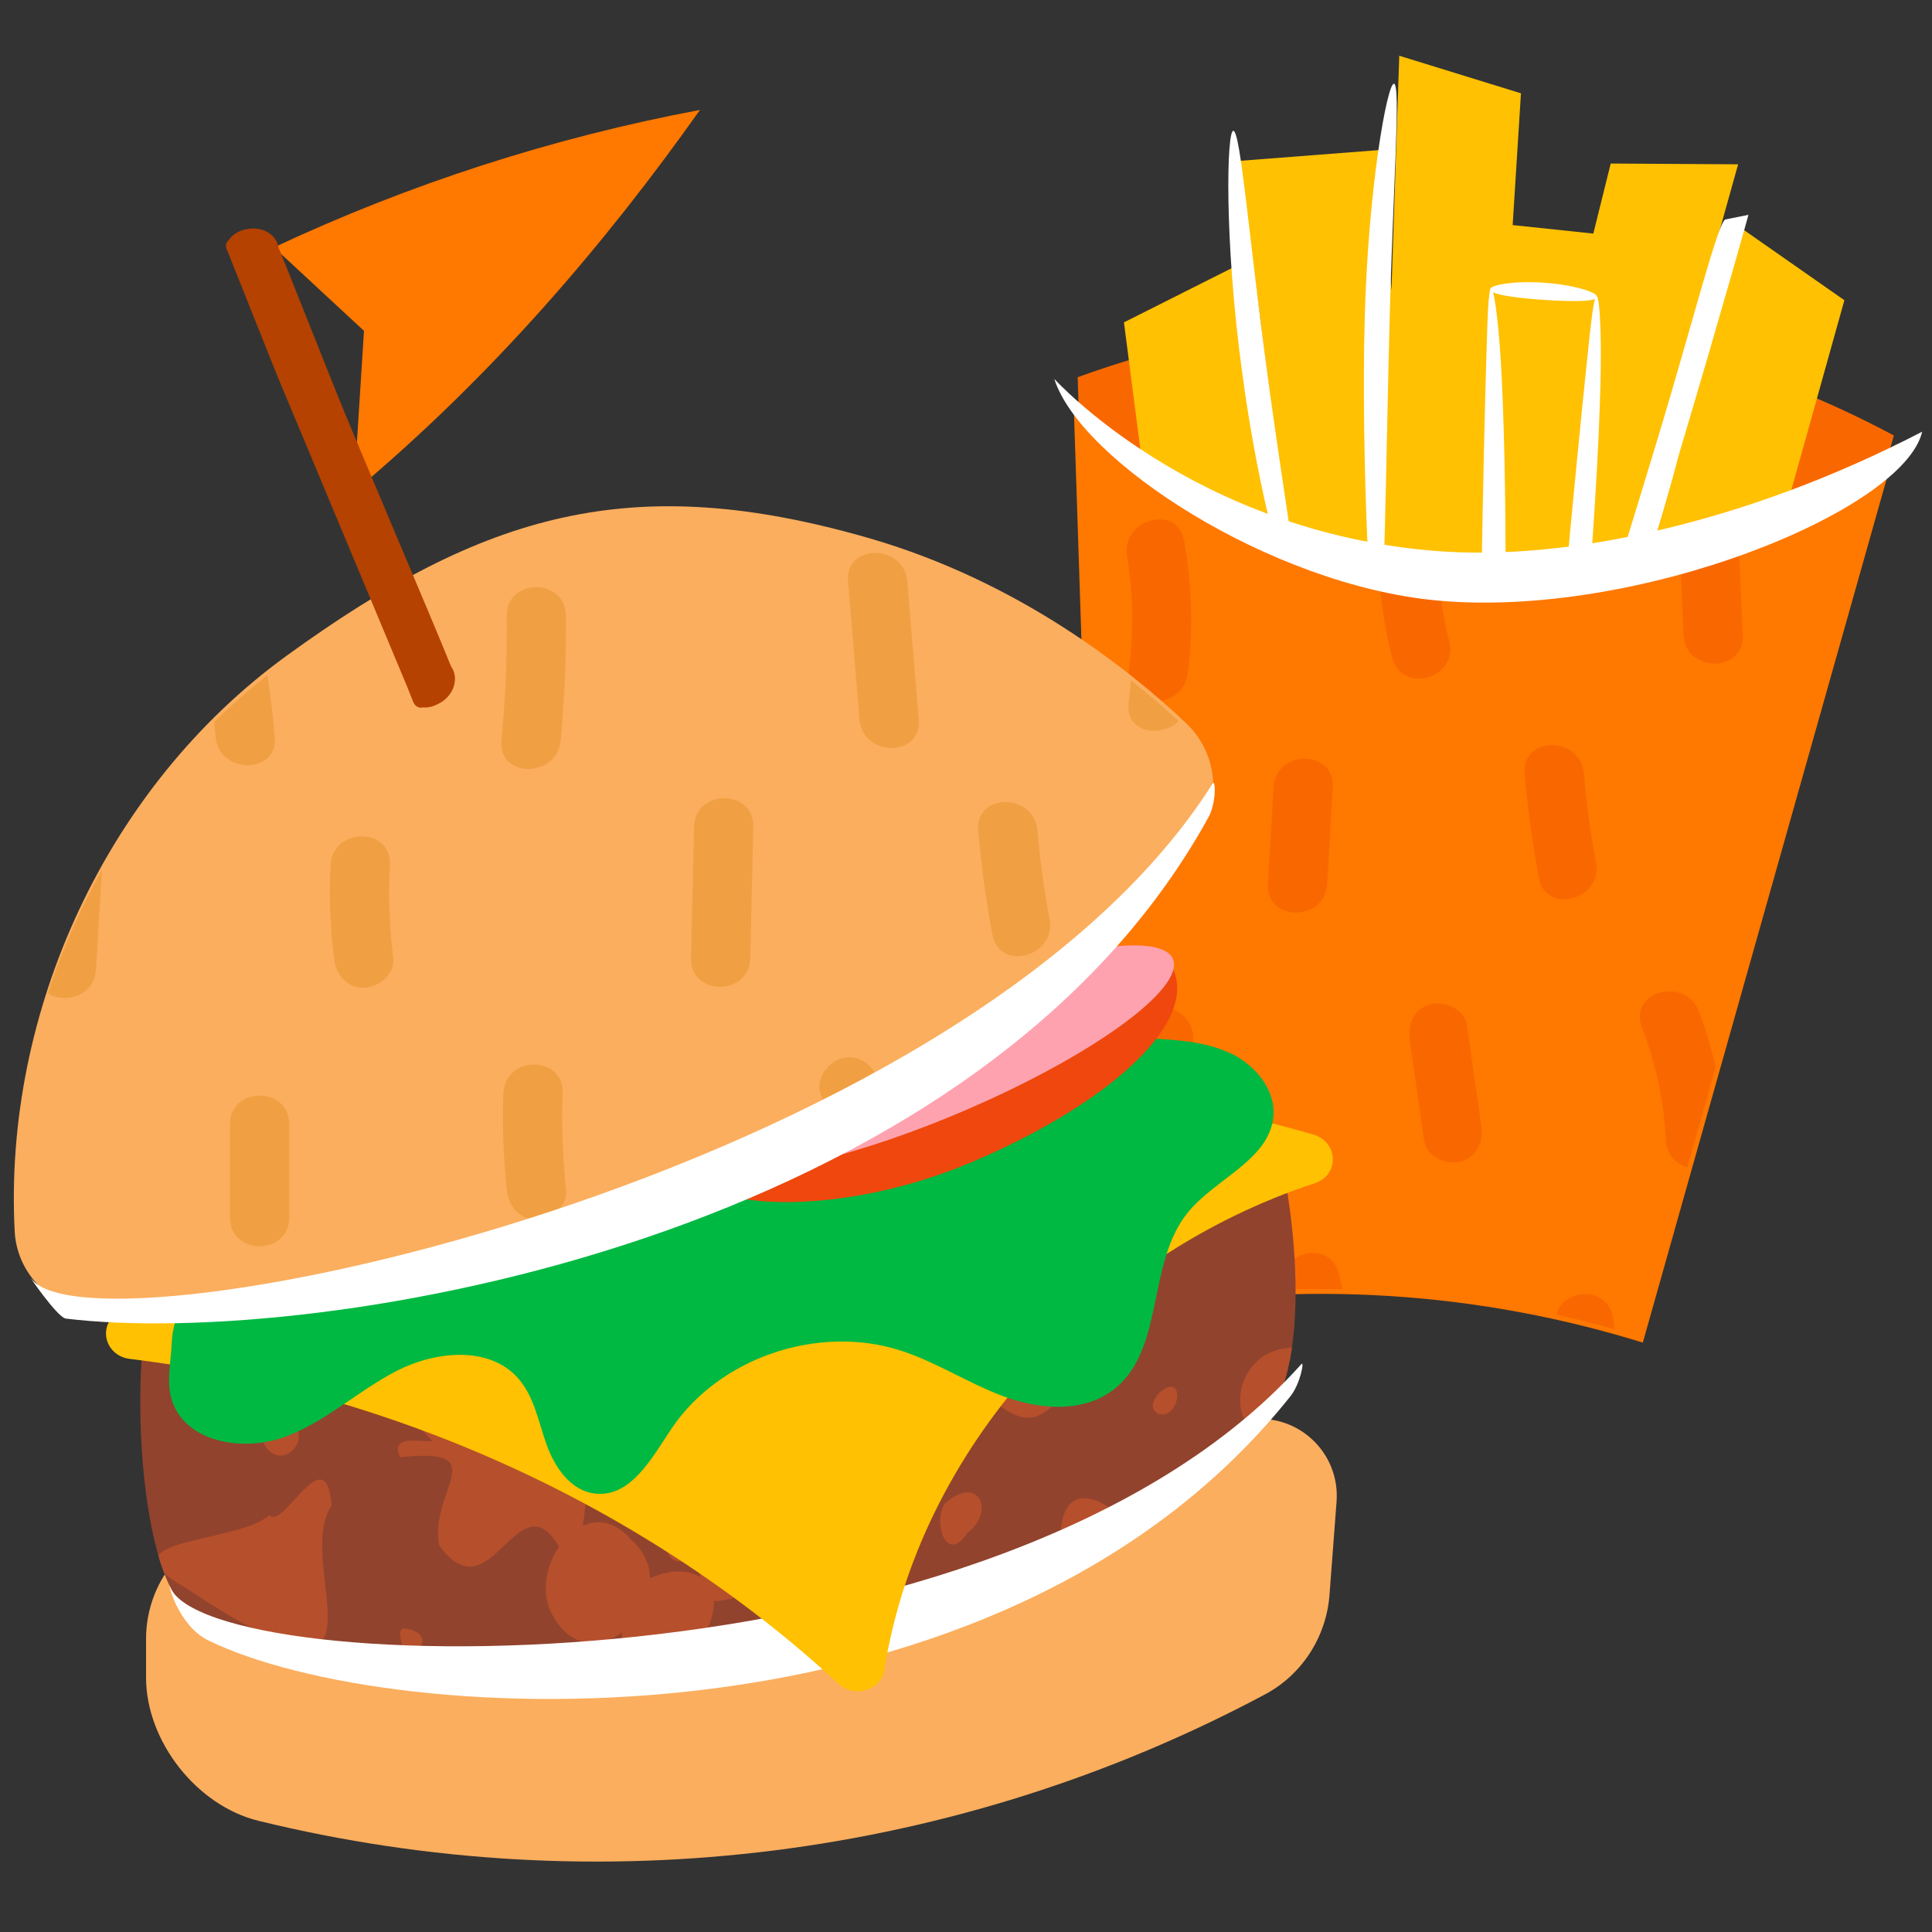 <?xml version="1.0" encoding="UTF-8"?>
<svg id="Illustration" xmlns="http://www.w3.org/2000/svg" xmlns:xlink="http://www.w3.org/1999/xlink" viewBox="0 0 200 200">
  <rect x="0" y="0" width="200" height="200" fill="#333333" stroke="none"/>
  <defs>
    <style>
      .cls-1 {
        fill: none;
      }

      .cls-2 {
        clip-path: url(#clippath);
      }

      .cls-3 {
        fill: #f96800;
      }

      .cls-4 {
        fill: #00b942;
      }

      .cls-5 {
        fill: #fff;
      }

      .cls-6 {
        fill: #ef470d;
      }

      .cls-7 {
        fill: #ffbc00;
      }

      .cls-8 {
        fill: #ffa2af;
      }

      .cls-9 {
        fill: #ffc101;
      }

      .cls-10 {
        fill: #fbae5e;
      }

      .cls-11 {
        fill: #f0a042;
      }

      .cls-12, .cls-13 {
        fill: #ff7800;
      }

      .cls-14 {
        fill: #91432d;
      }

      .cls-15 {
        fill: #b64f2c;
      }

      .cls-16 {
        fill: #b54200;
      }

      .cls-17 {
        clip-path: url(#clippath-1);
      }

      .cls-18 {
        clip-path: url(#clippath-2);
      }

      .cls-13 {
        stroke: #ff7800;
        stroke-miterlimit: 10;
      }
    </style>
    <clipPath id="clippath">
      <path class="cls-1" d="m193.85,48.45c-25.07,18.73-60.08,16.18-82.18-5.94l3.06,93.1c18.09-3.6,36.8-2.71,54.47,2.59l.52.16,25.72-91.1-1.59,1.19Z"/>
    </clipPath>
    <clipPath id="clippath-1">
      <path class="cls-1" d="m17.05,129.6c-3.98,6.72-3.21,31.46,1.91,36.67,5.12,5.22,12.14,6.87,18.89,7.78,25.37,3.42,51.62-1.22,75.37-13.34,6.87-3.5,13.76-7.83,18.43-14.83s1.94-27.21-1.81-34.73c-40.56,2.68-74.74,4.86-114.37,16.4"/>
    </clipPath>
    <clipPath id="clippath-2">
      <path class="cls-1" d="m90,56.23c-24.45-7.06-39.77-2.76-60.37,12.19C11.11,81.87.34,105.16,1.52,127.96c.23,4.5,3.91,8.05,8.42,8.32,33.56,2.03,69.95-10.38,95.88-31.32,4.47-3.61,13.49-11.17,18.21-18.05,2.5-3.63,1.95-8.52-1.25-11.55-5.8-5.49-17.23-14.64-32.78-19.14Z"/>
    </clipPath>
  </defs>
  <path class="cls-3" d="m193.85,48.45l1.59-1.19.61-2.18-.3-.16c-25.97-13.77-56.56-15.91-84.19-5.87h0l.11,3.46c22.1,22.12,57.11,24.67,82.18,5.94Z"/>
  <polygon class="cls-7" points="172.48 95.15 161.83 33.95 173.82 27.25 182.76 89.47 172.48 95.15"/>
  <g>
    <polygon class="cls-9" points="116.35 33.37 124.33 94.97 134.85 89.75 128.62 27.2 116.35 33.37"/>
    <polygon class="cls-9" points="179.67 23.21 164.55 84.23 174.21 90.9 190.93 31.08 179.67 23.21"/>
    <polygon class="cls-9" points="179.93 17.01 166.74 16.93 164.94 24.18 156.59 23.3 157.45 9.66 144.85 5.77 144.04 30.12 143.09 15.51 128.33 16.65 136.31 78.25 146.83 73.03 146.42 66.73 149.06 65.91 146.83 80 157.11 85.68 159.14 74.02 163.21 76.83 179.93 17.01"/>
  </g>
  <g>
    <path class="cls-5" d="m127.67,13.54c-.68.01-.95,11.15.88,24.74,1.79,13.59,4.97,24.28,5.63,24.11.72-.17-1.31-11.01-3.08-24.45-1.81-13.44-2.69-24.43-3.43-24.4Z"/>
    <path class="cls-5" d="m144.3,8.67c-.68-.1-2.7,10.87-3.03,24.57-.37,13.71.61,34.1,1.29,34.04.74-.05.92-20.42,1.29-33.98.33-13.56,1.19-24.55.45-24.64Z"/>
    <path class="cls-5" d="m180.99,22.24l-2.33.47c-.73-.14-3.37,10.56-7.31,23.53-2.43,8.07-5.76,18.61-7.76,25.51.05-.52.09-1.03.14-1.55.95-10.88,1.62-20.76,1.87-27.92.27-6.82.04-11.19-.28-11.59-.11-.48-2.47-1.21-5.46-1.42-3.11-.22-5.63.22-5.62.7,0,.02.01.04.02.06-.27.79-.33,4.99-.52,11.44-.18,7.15-.38,17.02-.52,27.94-.14,10.91-.17,20.8-.05,27.96.11,7.16.38,11.59.74,11.6.36,0,.73-4.41,1.08-11.57.35-7.15.67-17.03.81-27.96.13-10.92.05-20.82-.24-27.98-.21-5.93-.66-9.98-1-11.19.75.34,2.79.6,5.18.77,2.54.17,4.7.2,5.37-.09-.32,1.08-.69,5.15-1.32,11.21-.71,7.11-1.66,16.95-2.62,27.82-.96,10.87-1.73,20.73-2.15,27.87-.43,7.15-.49,11.59-.14,11.62.35.03,1.06-4.35,1.95-11.45.69-5.55,1.49-12.76,2.26-20.83,2.15-4.06,6.74-15.04,10.73-30.2,4.74-15.91,7.18-24.75,7.18-24.75Z"/>
  </g>
  <path class="cls-13" d="m193.85,48.45c-25.07,18.73-60.08,16.18-82.18-5.94l3.06,93.1c18.09-3.6,36.8-2.71,54.47,2.59l.52.16,25.72-91.1-1.59,1.19Z"/>
  <g class="cls-2">
    <g>
      <path class="cls-3" d="m35.72,31.74c.2,4.11.61,8.18,1.18,12.25.23,1.65,2.32,2.52,3.77,2.14,1.77-.47,2.37-2.14,2.14-3.77-.49-3.52-.79-7.07-.96-10.62-.19-3.93-6.32-3.95-6.13,0h0Z"/>
      <path class="cls-3" d="m68.14,30.66c.41,3.93.82,7.87,1.23,11.8.41,3.89,6.54,3.93,6.13,0s-.82-7.87-1.23-11.8-6.54-3.93-6.13,0h0Z"/>
      <path class="cls-3" d="m100.76,30.66c.28,3.88.83,7.73,1.67,11.53s6.76,2.22,5.91-1.63c-.72-3.27-1.21-6.56-1.45-9.9-.28-3.91-6.42-3.94-6.13,0h0Z"/>
      <path class="cls-3" d="m129.84,30.3c-.19,3.46-.38,6.93-.57,10.39-.22,3.94,5.92,3.93,6.13,0,.19-3.46.38-6.93.57-10.39.22-3.94-5.92-3.93-6.13,0h0Z"/>
      <path class="cls-3" d="m156.42,30.28c.43,3.23.86,6.46,1.29,9.69.22,1.64,1.25,3.07,3.07,3.07,1.49,0,3.29-1.41,3.07-3.07-.43-3.23-.86-6.46-1.29-9.69-.22-1.64-1.25-3.07-3.07-3.07-1.49,0-3.29,1.41-3.07,3.07h0Z"/>
      <path class="cls-3" d="m52.46,60.73c.04,4.31-.14,8.61-.55,12.91-.37,3.93,5.77,3.9,6.13,0,.4-4.3.58-8.59.55-12.91-.03-3.94-6.17-3.95-6.13,0h0Z"/>
      <path class="cls-3" d="m87.79,57.16c.4,4.77.79,9.54,1.19,14.31.32,3.9,6.46,3.94,6.13,0-.4-4.77-.79-9.54-1.19-14.31-.32-3.9-6.46-3.94-6.13,0h0Z"/>
      <path class="cls-3" d="m116.67,57.61c.69,4.01.68,8.04.17,12.07s5.64,3.87,6.13,0c.59-4.61.4-9.13-.39-13.7-.67-3.88-6.58-2.24-5.91,1.63h0Z"/>
      <path class="cls-3" d="m142.69,56.08c-.06,4.03.42,8.04,1.42,11.95s6.89,2.2,5.91-1.63c-.87-3.41-1.25-6.8-1.2-10.32.06-3.95-6.07-3.95-6.13,0h0Z"/>
      <path class="cls-3" d="m173.88,56.79c.13,2.98.27,5.97.4,8.95.18,3.93,6.31,3.95,6.13,0-.13-2.98-.27-5.97-.4-8.95-.18-3.93-6.31-3.95-6.13,0h0Z"/>
      <path class="cls-3" d="m34.22,86.51c-.17,3.24-.05,6.45.35,9.66.2,1.64,1.26,3.07,3.07,3.07,1.5,0,3.27-1.41,3.07-3.07-.4-3.22-.51-6.43-.35-9.66.2-3.94-5.93-3.93-6.13,0h0Z"/>
      <path class="cls-3" d="m71.85,82.57c-.1,4.53-.21,9.07-.31,13.6-.09,3.95,6.04,3.95,6.13,0,.1-4.53.21-9.07.31-13.6.09-3.95-6.04-3.95-6.13,0h0Z"/>
      <path class="cls-3" d="m101.27,82.95c.3,3.63.79,7.23,1.47,10.81.73,3.87,6.64,2.23,5.91-1.63-.57-3.04-.99-6.1-1.25-9.18-.33-3.9-6.46-3.94-6.13,0h0Z"/>
      <path class="cls-3" d="m131.84,81.49c-.19,3.34-.38,6.69-.58,10.03-.23,3.94,5.91,3.93,6.13,0,.19-3.34.38-6.69.58-10.03.23-3.94-5.91-3.93-6.13,0h0Z"/>
      <path class="cls-3" d="m157.84,80.08c.3,3.63.79,7.24,1.47,10.81.74,3.87,6.66,2.23,5.91-1.63-.58-3.04-1-6.09-1.25-9.18-.32-3.91-6.45-3.94-6.13,0h0Z"/>
      <path class="cls-3" d="m52.11,110.14c-.12,3.35,0,6.69.35,10.02.17,1.65,1.28,3.07,3.07,3.07,1.52,0,3.24-1.41,3.07-3.07-.35-3.34-.47-6.67-.35-10.02.14-3.95-5.99-3.94-6.13,0h0Z"/>
      <path class="cls-3" d="m23.81,113.36v9.67c0,3.95,6.13,3.95,6.13,0v-9.67c0-3.95-6.13-3.95-6.13,0h0Z"/>
      <path class="cls-3" d="m84.98,110.31c1.11,2.84,1.78,5.74,1.92,8.78.18,3.93,6.31,3.95,6.13,0-.16-3.58-.84-7.07-2.14-10.41-.6-1.54-2.06-2.61-3.77-2.14-1.47.4-2.75,2.22-2.14,3.77h0Z"/>
      <path class="cls-3" d="m117.56,106.43c-.72,3.95-1.08,7.92-.99,11.94s6.22,3.95,6.13,0c-.08-3.47.15-6.9.77-10.31.7-3.86-5.2-5.51-5.91-1.63h0Z"/>
      <path class="cls-3" d="m145.94,107.74c.5,3.46.99,6.92,1.49,10.37.24,1.65,2.32,2.53,3.77,2.14,1.77-.47,2.38-2.14,2.14-3.77-.5-3.46-.99-6.92-1.49-10.37-.24-1.65-2.32-2.53-3.77-2.14-1.77.47-2.38,2.14-2.14,3.77h0Z"/>
      <path class="cls-3" d="m169.96,106.32c1.44,3.79,2.3,7.65,2.49,11.7.18,3.93,6.32,3.95,6.13,0-.21-4.59-1.08-9.03-2.71-13.33-1.39-3.65-7.32-2.07-5.91,1.63h0Z"/>
      <path class="cls-3" d="m36.35,138.78c-.1,3.95.02,7.88.36,11.81.34,3.9,6.48,3.94,6.13,0s-.46-7.87-.36-11.81c.1-3.95-6.03-3.95-6.13,0h0Z"/>
      <path class="cls-3" d="m70,136.3c.4,3.85.52,7.87,1.24,11.67.5,2.65,3.8,4.99,5.99,2.28.65-.8,1.21-1.92.79-2.98l-.08-.21c-1.43-3.63-7.36-2.05-5.91,1.63l.08.21.79-2.98-.17.21,2.17-.9-.27.03,2.17.9c.9,1.06.29-.9.24-1.41l-.3-2.82c-.2-1.88-.39-3.75-.59-5.63-.41-3.89-6.54-3.93-6.13,0h0Z"/>
      <path class="cls-3" d="m100.62,134.84c.08,3.72.31,7.42.69,11.12.4,3.89,6.53,3.93,6.13,0-.38-3.7-.61-7.41-.69-11.12-.08-3.94-6.22-3.95-6.13,0h0Z"/>
      <path class="cls-3" d="m132.72,133.53c.89,3.75,1.35,7.49,1.4,11.35s6.18,3.95,6.13,0c-.06-4.38-.6-8.71-1.62-12.98-.92-3.84-6.83-2.21-5.91,1.63h0Z"/>
      <path class="cls-3" d="m161.11,136.19c-.43,3.01-.67,6-.58,9.04.11,3.94,6.24,3.95,6.13,0-.07-2.47.01-4.96.36-7.41.23-1.64-.4-3.29-2.14-3.77-1.44-.4-3.54.49-3.77,2.14h0Z"/>
      <path class="cls-3" d="m51.72,163.49c.18,4.51.82,8.97,1.93,13.34.97,3.82,6.89,2.2,5.91-1.63-.98-3.86-1.55-7.73-1.71-11.71s-6.29-3.95-6.13,0h0Z"/>
      <path class="cls-3" d="m83.94,164.21c.42,3.7.41,7.39-.05,11.09-.2,1.66,1.55,3.05,3.07,3.07,1.82.02,2.87-1.43,3.07-3.07.45-3.7.47-7.38.05-11.09-.19-1.66-1.27-3.05-3.07-3.07-1.51-.02-3.25,1.42-3.07,3.07h0Z"/>
      <path class="cls-3" d="m119.53,167.17c.69,3.71,1.37,7.41,2.06,11.12s6.63,2.23,5.91-1.63l-2.06-11.12c-.72-3.88-6.63-2.23-5.91,1.63h0Z"/>
      <path class="cls-3" d="m148.57,166.62c-.8,3.71-1.06,7.43-.65,11.2.18,1.66,1.28,3.05,3.07,3.07,1.52.02,3.25-1.42,3.07-3.07-.36-3.22-.26-6.4.43-9.57.83-3.85-5.08-5.49-5.91-1.63h0Z"/>
      <path class="cls-3" d="m172.11,170.04c.67,2.93,1.01,5.84,1.04,8.84.04,3.94,6.17,3.95,6.13,0-.04-3.53-.47-7.03-1.26-10.47-.88-3.84-6.8-2.22-5.91,1.63h0Z"/>
      <path class="cls-3" d="m23.85,168.74c-.8,3.54-.79,7.07.06,10.6.93,3.83,6.84,2.21,5.91-1.63-.59-2.44-.62-4.89-.06-7.34.87-3.84-5.04-5.48-5.91-1.63h0Z"/>
      <path class="cls-3" d="m20.42,61.89c.93,3.75,1.58,7.53,1.9,11.38s6.47,3.94,6.13,0c-.37-4.39-1.06-8.73-2.12-13.01-.95-3.83-6.86-2.21-5.91,1.63h0Z"/>
      <path class="cls-3" d="m105.86,192.1c.09,3.7.3,7.4.63,11.09.35,3.9,6.48,3.94,6.13,0-.33-3.69-.54-7.38-.63-11.09-.1-3.94-6.23-3.95-6.13,0h0Z"/>
      <path class="cls-3" d="m136.93,191.16c-.13,3.34-.26,6.68-.39,10.02-.15,3.95,5.98,3.94,6.13,0l.39-10.02c.15-3.95-5.98-3.94-6.13,0h0Z"/>
      <path class="cls-3" d="m161.44,192.23c.17,2.75.35,5.5.52,8.25.25,3.92,6.38,3.95,6.13,0l-.52-8.25c-.25-3.92-6.38-3.95-6.13,0h0Z"/>
      <path class="cls-3" d="m185.47,27.89c.26,3.47.52,6.94.78,10.41.29,3.91,6.43,3.94,6.13,0-.26-3.47-.52-6.94-.78-10.41-.29-3.91-6.43-3.94-6.13,0h0Z"/>
      <path class="cls-3" d="m4.12,30.05c.11,3.88.5,7.73,1.11,11.57.26,1.65,2.3,2.53,3.77,2.14,1.75-.46,2.4-2.14,2.14-3.77-.52-3.29-.8-6.61-.89-9.94-.11-3.94-6.24-3.95-6.13,0h0Z"/>
      <path class="cls-3" d="m4.41,87.35c-.2,3.33-.4,6.66-.6,9.99-.24,3.94,5.9,3.93,6.13,0,.2-3.33.4-6.66.6-9.99.24-3.94-5.9-3.93-6.13,0h0Z"/>
      <path class="cls-3" d="m4.96,141.04c.05,4,.41,7.96.98,11.92.24,1.65,2.32,2.52,3.77,2.14,1.77-.47,2.38-2.14,2.14-3.77-.49-3.41-.71-6.85-.76-10.29-.05-3.94-6.19-3.95-6.13,0h0Z"/>
      <path class="cls-3" d="m70.36,191.17v11.1c0,3.95,6.13,3.95,6.13,0v-11.1c0-3.95-6.13-3.95-6.13,0h0Z"/>
      <path class="cls-3" d="m39.26,190.09c.1,3.89.45,7.73.97,11.58.22,1.65,2.33,2.52,3.77,2.14,1.78-.47,2.36-2.14,2.14-3.77-.44-3.3-.67-6.62-.75-9.95-.1-3.94-6.23-3.95-6.13,0h0Z"/>
      <path class="cls-3" d="m7.84,191.18c-.39,3.44-.78,6.89-1.17,10.33-.19,1.66,1.54,3.05,3.07,3.07,1.81.02,2.88-1.43,3.07-3.07.39-3.44.78-6.89,1.17-10.33.19-1.66-1.54-3.05-3.07-3.07-1.81-.02-2.88,1.43-3.07,3.07h0Z"/>
      <path class="cls-3" d="m188.57,151.81c.4,4.45.93,8.88,1.55,13.31.23,1.65,2.32,2.52,3.77,2.14,1.77-.47,2.37-2.14,2.14-3.77-.54-3.88-.97-7.78-1.33-11.68-.35-3.9-6.49-3.94-6.13,0h0Z"/>
      <path class="cls-3" d="m188.69,75.43c-.58,3.95-.59,7.69-.05,11.64.22,1.64,2.33,2.55,3.77,2.14,1.77-.5,2.37-2.12,2.14-3.77-.38-2.75-.35-5.63.05-8.38.24-1.65-.41-3.28-2.14-3.77-1.44-.41-3.53.5-3.77,2.14h0Z"/>
      <path class="cls-3" d="m57.26,15.72c.06-3.57.38-7.1,1-10.61.69-3.86-5.22-5.52-5.91-1.63-.72,4.05-1.15,8.13-1.22,12.24s6.06,3.95,6.13,0h0Z"/>
      <path class="cls-3" d="m86.62,2.14c.24,3.33.48,6.67.71,10,.28,3.91,6.41,3.94,6.13,0l-.71-10c-.28-3.91-6.41-3.94-6.13,0h0Z"/>
      <path class="cls-3" d="m117.93,3.55c.14,3.94.27,7.88.41,11.81s6.27,3.95,6.13,0c-.14-3.94-.27-7.88-.41-11.81-.14-3.94-6.27-3.95-6.13,0h0Z"/>
      <path class="cls-3" d="m143.98,5.06c.42,2.52.84,5.03,1.27,7.55.27,1.63,2.29,2.55,3.77,2.14,1.73-.48,2.42-2.13,2.14-3.77-.42-2.52-.84-5.03-1.27-7.55-.27-1.63-2.29-2.55-3.77-2.14-1.73.48-2.42,2.13-2.14,3.77h0Z"/>
      <path class="cls-3" d="m170.7,4.01c.75,3.65.81,7.31.35,11.01-.21,1.66,1.56,3.05,3.07,3.07,1.83.02,2.86-1.43,3.07-3.07.53-4.25.29-8.44-.57-12.64-.79-3.86-6.7-2.23-5.91,1.63h0Z"/>
      <path class="cls-3" d="m26.95,13.06c-.49-3.17-.74-6.36-.82-9.56-.1-3.94-6.23-3.95-6.13,0,.09,3.76.46,7.48,1.04,11.19.26,1.65,2.3,2.53,3.77,2.14,1.75-.46,2.4-2.14,2.14-3.77h0Z"/>
      <path class="cls-3" d="m203.37,14.8c-.06-3.66-.12-7.33-.18-10.99-.07-3.94-6.2-3.95-6.13,0,.06,3.66.12,7.33.18,10.99.07,3.94,6.2,3.95,6.13,0h0Z"/>
      <path class="cls-3" d="m186.52,128.64c-.32,2.87-.29,5.71.08,8.57.21,1.64,1.26,3.07,3.07,3.07,1.49,0,3.28-1.41,3.07-3.07-.37-2.86-.4-5.7-.08-8.57.18-1.65-1.54-3.07-3.07-3.07-1.81,0-2.88,1.41-3.07,3.07h0Z"/>
      <path class="cls-3" d="m186.3,189.09c.12,3.36.25,6.71.37,10.07.14,3.93,6.28,3.95,6.13,0l-.37-10.07c-.14-3.93-6.28-3.95-6.13,0h0Z"/>
      <path class="cls-3" d="m-5.04,169.86v10.07c0,3.95,6.13,3.95,6.13,0v-10.07c0-3.95-6.13-3.95-6.13,0h0Z"/>
    </g>
  </g>
  <path class="cls-10" d="m129.63,146.94l-103.27,10.31c-6.39.64-11.25,6.01-11.24,12.43v4c.01,6.58,5.25,13.25,11.64,14.81h0c35.24,8.63,72.34,3.91,104.2-13.09,3.84-2.05,6.34-5.96,6.67-10.3l.73-9.65c.37-4.94-3.8-9.02-8.73-8.53Z"/>
  <path class="cls-10" d="m121.56,136.83c-5.78.73-10.89,4.14-15.98,7.13-24.8,14.56-54.1,20.4-82.22,16.39"/>
  <path class="cls-14" d="m17.05,129.6c-3.98,6.72-3.21,31.46,1.91,36.67,5.12,5.22,12.14,6.87,18.89,7.78,25.37,3.42,51.62-1.22,75.37-13.34,6.87-3.5,13.76-7.83,18.43-14.83s1.94-27.21-1.81-34.73c-40.56,2.68-74.74,4.86-114.37,16.4"/>
  <g class="cls-17">
    <g>
      <path class="cls-15" d="m78.93,159.55c3.91-9.86,5.2,15.31,10.25,4.94,6.64-11.97-7.1-19.64-18.72-12.52-1.9,1.99-3.3,12.47,1.62,8.95,2.1-.62-2.51,6.35,3.82,4.51,1.75-3.9-1.83-4.14,3.03-5.88Zm1.81-6.47c.08.89.15,1.71.26,2.92-1.44-1.54-1.45-1.92-.26-2.92Z"/>
      <path class="cls-15" d="m25.62,129.41c-.78-.09-1.42,1.21-2.17.12"/>
      <path class="cls-15" d="m97.03,137.08c1.44-19.88,22.99,2.97,10.43,9.49-5.25,1.89-10.24-11.77-9.89-6.52,3.13,4.79-1.78,8.31-5.83,5.15,1.25-3.53-.96-11.52,5.29-8.13Z"/>
      <path class="cls-15" d="m19.33,164.45c23.07,15.3,10.76-2.38,15.01-8.61-.61-7.22-5.03,2.64-6.46,1.01-3.48,3.07-17.92,2.26-8.55,7.6Z"/>
      <path class="cls-15" d="m64.38,182.52c15.74-1.77-3.28-2.56.51-17.32,3.81-4.26,11.36-3.16,8.3,3.53-6.11,4.3,10.68-2.03,6.17,5.07-.13,2.12-7.7,3.94-2.98,3.91,19.56,3.15-15.19,27.7-11.99,4.82Z"/>
      <path class="cls-15" d="m118.92,159.65c1.44-5.11,2.03-5.29,2.13-.09-2.35,4.2,11.4,11.89-.91,12.58-10.27,4.36-16.41-28.82-1.22-12.5Z"/>
      <path class="cls-15" d="m135.77,146.69c-9.6,7.06-10.07-8.93-.18-7.03,12.42,1.6,6.23,10.32.18,7.03Z"/>
      <path class="cls-15" d="m58.49,161.31c-1.94-4.12-3.54-3.68-5.17-2.33-2.27,1.89-4.57,5.56-7.87.99-1.04-5.69,5.82-10.16-4.04-9.12-1.05-2.32,1.87-1.61,3.4-1.65-10.86-10.09,13.74-20.16,16.11-4.87,4.55-3.28,9.59,6.25,3.32,7.55-5.83.77-1.88,6.03-5.77,9.43Z"/>
      <path class="cls-15" d="m65.36,159.41c6.28,5.53-4.25,16.1-8.41,7.31-2.17-4.99,3.82-12.67,8.41-7.31Z"/>
      <path class="cls-15" d="m97.84,155.6c3.48-3.03,5.23.85,2.32,3.08-2.28,3.44-3.64-1.33-2.32-3.08Z"/>
      <path class="cls-15" d="m30.25,147.2c1.89,1.69-.5,4.65-2.38,2.99-1.89-1.68.31-4.97,2.38-2.99Z"/>
      <path class="cls-15" d="m82.62,191.21c-2.69-3.2,4.79-4.7,2.96-.69"/>
      <path class="cls-15" d="m119.96,144.23c2.9-2.61,2.19,3.15-.18,2.06-.79-.58-.36-1.42.18-2.06Z"/>
      <path class="cls-15" d="m41.63,170.64c.05-.65-.62-1.93.2-2.06,2.43.16,2.74,2.51-.2,2.06Z"/>
    </g>
  </g>
  <path class="cls-5" d="m134.71,141.22c-30.99,34.62-113.22,32.87-117.1,23.06-.32-.8.71,3.94,3.95,5.53,19.01,9.31,81.94,12.55,112.04-25.29.99-1.25,1.47-3.71,1.11-3.3Z"/>
  <path class="cls-9" d="m23.15,125.34l-11.36,10.85c-1.64,1.56-.67,4.2,1.64,4.48,27.45,3.39,53.63,15.39,73.37,33.64,1.63,1.51,4.42.68,4.75-1.45,3.57-22.65,21.58-42.85,44.55-50.37,2.59-.85,2.46-4.29-.16-5.05-37.22-10.69-78.78-7.67-113.71,8.53"/>
  <g>
    <path class="cls-4" d="m15.47,127.56c.1-.1.2-.2.3-.3-.08.04-.18.14-.3.3Z"/>
    <path class="cls-4" d="m127.37,109.04c-2.56-1.22-5.5-1.39-8.34-1.54-17.94-.94-36.41-1.81-53.4,3.89-10.8,3.63-20.69,9.83-31.88,12.09-8.61,1.75-12.08-2.17-17.99,3.77.79-.41,6.51.04,7.6,1.61,1.21,1.73-5.29,3.49-5.59,10.24-.09,2.09-.63,4.26.15,6.21,1.62,4.09,7.41,4.98,11.61,3.42,4.2-1.56,7.53-4.75,11.5-6.8s9.47-2.63,12.49.62c1.74,1.87,2.19,4.52,3.03,6.91.84,2.39,2.52,4.9,5.1,5.16,3.68.38,5.85-3.73,7.88-6.75,4.94-7.33,15.17-10.81,23.71-8.06,3.69,1.19,6.97,3.37,10.6,4.72,3.63,1.35,8.02,1.75,11.17-.48,5.65-4,3.6-13.12,7.91-18.48,2.87-3.57,8.52-5.5,8.9-10.02.23-2.77-1.89-5.31-4.45-6.53Z"/>
  </g>
  <path class="cls-6" d="m121.47,100.36c2.51,5.93-7.44,14.25-20.89,19.95-13.45,5.69-26.71,4.75-28.01,1.68s9.85-7.1,23.3-12.8c13.45-5.69,24.3-11.9,25.6-8.83Z"/>
  <ellipse class="cls-8" cx="97.06" cy="109.6" rx="26.45" ry="6.04" transform="translate(-35.05 46.51) rotate(-22.95)"/>
  <path class="cls-10" d="m90,55.72c-24.45-7.06-39.77-2.76-60.37,12.19C11.11,81.37.34,104.66,1.52,127.46c.23,4.5,3.91,8.05,8.42,8.32,33.56,2.03,69.95-10.38,95.88-31.32,4.47-3.61,13.49-11.17,18.21-18.05,2.5-3.63,1.95-8.52-1.25-11.55-5.8-5.49-17.23-14.64-32.78-19.14Z"/>
  <path class="cls-12" d="m36.62,50.93c14.42-12.08,26.06-25.74,35.84-39.55-15.22,2.86-30.07,7.65-44.1,14.23l9.32,8.64-1.06,16.68Z"/>
  <g class="cls-18">
    <g>
      <path class="cls-11" d="m35.72,34.76c.2,4.11.61,8.18,1.18,12.25.23,1.65,2.32,2.52,3.77,2.14,1.77-.47,2.37-2.14,2.14-3.77-.49-3.52-.79-7.07-.96-10.62-.19-3.93-6.32-3.95-6.13,0h0Z"/>
      <path class="cls-11" d="m68.14,33.68c.41,3.93.82,7.87,1.23,11.8.41,3.89,6.54,3.93,6.13,0s-.82-7.87-1.23-11.8-6.54-3.93-6.13,0h0Z"/>
      <path class="cls-11" d="m100.76,33.68c.28,3.88.83,7.73,1.67,11.53s6.76,2.22,5.91-1.63c-.72-3.27-1.21-6.56-1.45-9.9-.28-3.91-6.42-3.94-6.13,0h0Z"/>
      <path class="cls-11" d="m129.84,33.32c-.19,3.46-.38,6.93-.57,10.39-.22,3.94,5.92,3.93,6.13,0,.19-3.46.38-6.93.57-10.39.22-3.94-5.92-3.93-6.13,0h0Z"/>
      <path class="cls-11" d="m156.42,33.3c.43,3.23.86,6.46,1.29,9.69.22,1.64,1.25,3.07,3.07,3.07,1.49,0,3.29-1.41,3.07-3.07-.43-3.23-.86-6.46-1.29-9.69-.22-1.64-1.25-3.07-3.07-3.07-1.49,0-3.29,1.41-3.07,3.07h0Z"/>
      <path class="cls-11" d="m52.46,63.75c.04,4.31-.14,8.61-.55,12.91-.37,3.93,5.77,3.9,6.13,0,.4-4.3.58-8.59.55-12.91-.03-3.94-6.17-3.95-6.13,0h0Z"/>
      <path class="cls-11" d="m87.79,60.18c.4,4.77.79,9.54,1.19,14.31.32,3.9,6.46,3.94,6.13,0-.4-4.77-.79-9.54-1.19-14.31-.32-3.9-6.46-3.94-6.13,0h0Z"/>
      <path class="cls-11" d="m116.67,60.63c.69,4.01.68,8.04.17,12.07s5.64,3.87,6.13,0c.59-4.61.4-9.13-.39-13.7-.67-3.88-6.58-2.24-5.91,1.63h0Z"/>
      <path class="cls-11" d="m142.69,59.1c-.06,4.03.42,8.04,1.42,11.95s6.89,2.2,5.91-1.63c-.87-3.41-1.25-6.8-1.2-10.32.06-3.95-6.07-3.95-6.13,0h0Z"/>
      <path class="cls-11" d="m173.88,59.81c.13,2.98.27,5.97.4,8.95.18,3.93,6.31,3.95,6.13,0-.13-2.98-.27-5.97-.4-8.95-.18-3.93-6.31-3.95-6.13,0h0Z"/>
      <path class="cls-11" d="m34.22,89.53c-.17,3.24-.05,6.45.35,9.66.2,1.64,1.26,3.07,3.07,3.07,1.5,0,3.27-1.41,3.07-3.07-.4-3.22-.51-6.43-.35-9.66.2-3.94-5.93-3.93-6.13,0h0Z"/>
      <path class="cls-11" d="m71.85,85.59c-.1,4.53-.21,9.07-.31,13.6-.09,3.95,6.04,3.95,6.13,0,.1-4.53.21-9.07.31-13.6.09-3.95-6.04-3.95-6.13,0h0Z"/>
      <path class="cls-11" d="m101.27,85.97c.3,3.63.79,7.23,1.47,10.81.73,3.87,6.64,2.23,5.91-1.63-.57-3.04-.99-6.1-1.25-9.18-.33-3.9-6.46-3.94-6.13,0h0Z"/>
      <path class="cls-11" d="m131.84,84.51c-.19,3.34-.38,6.69-.58,10.03-.23,3.94,5.91,3.93,6.13,0,.19-3.34.38-6.69.58-10.03.23-3.94-5.91-3.93-6.13,0h0Z"/>
      <path class="cls-11" d="m157.84,83.11c.3,3.63.79,7.24,1.47,10.81.74,3.87,6.66,2.23,5.91-1.63-.58-3.04-1-6.09-1.25-9.18-.32-3.91-6.45-3.94-6.13,0h0Z"/>
      <path class="cls-11" d="m52.11,113.16c-.12,3.35,0,6.69.35,10.02.17,1.65,1.28,3.07,3.07,3.07,1.52,0,3.24-1.41,3.07-3.07-.35-3.34-.47-6.67-.35-10.02.14-3.95-5.99-3.94-6.13,0h0Z"/>
      <path class="cls-11" d="m23.81,116.38v9.67c0,3.95,6.13,3.95,6.13,0v-9.67c0-3.95-6.13-3.95-6.13,0h0Z"/>
      <path class="cls-11" d="m84.98,113.33c1.11,2.84,1.78,5.74,1.92,8.78.18,3.93,6.31,3.95,6.13,0-.16-3.58-.84-7.07-2.14-10.41-.6-1.54-2.06-2.61-3.77-2.14-1.47.4-2.75,2.22-2.14,3.77h0Z"/>
      <path class="cls-11" d="m117.56,109.45c-.72,3.95-1.08,7.92-.99,11.94s6.22,3.95,6.13,0c-.08-3.47.15-6.9.77-10.31.7-3.86-5.2-5.51-5.91-1.63h0Z"/>
      <path class="cls-11" d="m145.94,110.77c.5,3.46.99,6.92,1.49,10.37.24,1.65,2.32,2.53,3.77,2.14,1.77-.47,2.38-2.14,2.14-3.77-.5-3.46-.99-6.92-1.49-10.37-.24-1.65-2.32-2.53-3.77-2.14-1.77.47-2.38,2.14-2.14,3.77h0Z"/>
      <path class="cls-11" d="m169.96,109.34c1.44,3.79,2.3,7.65,2.49,11.7.18,3.93,6.32,3.95,6.13,0-.21-4.59-1.08-9.03-2.71-13.33-1.39-3.65-7.32-2.07-5.91,1.63h0Z"/>
      <path class="cls-11" d="m36.35,141.81c-.1,3.95.02,7.88.36,11.81.34,3.9,6.48,3.94,6.13,0s-.46-7.87-.36-11.81c.1-3.95-6.03-3.95-6.13,0h0Z"/>
      <path class="cls-11" d="m70,139.32c.4,3.85.52,7.87,1.24,11.67.5,2.65,3.8,4.99,5.99,2.28.65-.8,1.21-1.92.79-2.98l-.08-.21c-1.43-3.63-7.36-2.05-5.91,1.63l.08.21.79-2.98-.17.21,2.17-.9-.27.03,2.17.9c.9,1.06.29-.9.24-1.41l-.3-2.82c-.2-1.88-.39-3.75-.59-5.63-.41-3.89-6.54-3.93-6.13,0h0Z"/>
      <path class="cls-11" d="m100.62,137.86c.08,3.72.31,7.42.69,11.12.4,3.89,6.53,3.93,6.13,0-.38-3.7-.61-7.41-.69-11.12-.08-3.94-6.22-3.95-6.13,0h0Z"/>
      <path class="cls-11" d="m132.72,136.55c.89,3.75,1.35,7.49,1.4,11.35s6.18,3.95,6.13,0c-.06-4.38-.6-8.71-1.62-12.98-.92-3.84-6.83-2.21-5.91,1.63h0Z"/>
      <path class="cls-11" d="m161.11,139.21c-.43,3.01-.67,6-.58,9.04.11,3.94,6.24,3.95,6.13,0-.07-2.47.01-4.96.36-7.41.23-1.64-.4-3.29-2.14-3.77-1.44-.4-3.54.49-3.77,2.14h0Z"/>
      <path class="cls-11" d="m51.72,166.51c.18,4.51.82,8.97,1.93,13.34.97,3.82,6.89,2.2,5.91-1.63-.98-3.86-1.55-7.73-1.71-11.71s-6.29-3.95-6.13,0h0Z"/>
      <path class="cls-11" d="m83.94,167.23c.42,3.7.41,7.39-.05,11.09-.2,1.66,1.55,3.05,3.07,3.07,1.82.02,2.87-1.43,3.07-3.07.45-3.7.47-7.38.05-11.09-.19-1.66-1.27-3.05-3.07-3.07-1.51-.02-3.25,1.42-3.07,3.07h0Z"/>
      <path class="cls-11" d="m119.53,170.19c.69,3.71,1.37,7.41,2.06,11.12s6.63,2.23,5.91-1.63l-2.06-11.12c-.72-3.88-6.63-2.23-5.91,1.63h0Z"/>
      <path class="cls-11" d="m148.57,169.65c-.8,3.71-1.06,7.43-.65,11.2.18,1.66,1.28,3.05,3.07,3.07,1.52.02,3.25-1.42,3.07-3.07-.36-3.22-.26-6.4.43-9.57.83-3.85-5.08-5.49-5.91-1.63h0Z"/>
      <path class="cls-11" d="m172.11,173.06c.67,2.93,1.01,5.84,1.04,8.84.04,3.94,6.17,3.95,6.13,0-.04-3.53-.47-7.03-1.26-10.47-.88-3.84-6.8-2.22-5.91,1.63h0Z"/>
      <path class="cls-11" d="m23.85,171.76c-.8,3.54-.79,7.07.06,10.6.93,3.83,6.84,2.21,5.91-1.63-.59-2.44-.62-4.89-.06-7.34.87-3.84-5.04-5.48-5.91-1.63h0Z"/>
      <path class="cls-11" d="m20.42,64.91c.93,3.75,1.58,7.53,1.9,11.38s6.47,3.94,6.13,0c-.37-4.39-1.06-8.73-2.12-13.01-.95-3.83-6.86-2.21-5.91,1.63h0Z"/>
      <path class="cls-11" d="m105.86,195.13c.09,3.7.3,7.4.63,11.09.35,3.9,6.48,3.94,6.13,0-.33-3.69-.54-7.38-.63-11.09-.1-3.94-6.23-3.95-6.13,0h0Z"/>
      <path class="cls-11" d="m136.93,194.19c-.13,3.34-.26,6.68-.39,10.02-.15,3.95,5.98,3.94,6.13,0l.39-10.02c.15-3.95-5.98-3.94-6.13,0h0Z"/>
      <path class="cls-11" d="m161.44,195.25c.17,2.75.35,5.5.52,8.25.25,3.92,6.38,3.95,6.13,0l-.52-8.25c-.25-3.92-6.38-3.95-6.13,0h0Z"/>
      <path class="cls-11" d="m185.47,30.91c.26,3.47.52,6.94.78,10.41.29,3.91,6.43,3.94,6.13,0-.26-3.47-.52-6.94-.78-10.41-.29-3.91-6.43-3.94-6.13,0h0Z"/>
      <path class="cls-11" d="m4.12,33.07c.11,3.88.5,7.73,1.11,11.57.26,1.65,2.3,2.53,3.77,2.14,1.75-.46,2.4-2.14,2.14-3.77-.52-3.29-.8-6.61-.89-9.94-.11-3.94-6.24-3.95-6.13,0h0Z"/>
      <path class="cls-11" d="m4.41,90.37c-.2,3.33-.4,6.66-.6,9.99-.24,3.94,5.9,3.93,6.13,0,.2-3.33.4-6.66.6-9.99.24-3.94-5.9-3.93-6.13,0h0Z"/>
      <path class="cls-11" d="m4.96,144.06c.05,4,.41,7.96.98,11.92.24,1.65,2.32,2.52,3.77,2.14,1.77-.47,2.38-2.14,2.14-3.77-.49-3.41-.71-6.85-.76-10.29-.05-3.94-6.19-3.95-6.13,0h0Z"/>
      <path class="cls-11" d="m70.36,194.19v11.1c0,3.95,6.13,3.95,6.13,0v-11.1c0-3.95-6.13-3.95-6.13,0h0Z"/>
      <path class="cls-11" d="m39.26,193.11c.1,3.89.45,7.73.97,11.58.22,1.65,2.33,2.52,3.77,2.14,1.78-.47,2.36-2.14,2.14-3.77-.44-3.3-.67-6.62-.75-9.95-.1-3.94-6.23-3.95-6.13,0h0Z"/>
      <path class="cls-11" d="m7.84,194.2c-.39,3.44-.78,6.89-1.17,10.33-.19,1.66,1.54,3.05,3.07,3.07,1.81.02,2.88-1.43,3.07-3.07.39-3.44.78-6.89,1.17-10.33.19-1.66-1.54-3.05-3.07-3.07-1.81-.02-2.88,1.43-3.07,3.07h0Z"/>
      <path class="cls-11" d="m188.57,154.83c.4,4.45.93,8.88,1.55,13.31.23,1.65,2.32,2.52,3.77,2.14,1.77-.47,2.37-2.14,2.14-3.77-.54-3.88-.97-7.78-1.33-11.68-.35-3.9-6.49-3.94-6.13,0h0Z"/>
      <path class="cls-11" d="m188.69,78.45c-.58,3.95-.59,7.69-.05,11.64.22,1.64,2.33,2.55,3.77,2.14,1.77-.5,2.37-2.12,2.14-3.77-.38-2.75-.35-5.63.05-8.38.24-1.65-.41-3.28-2.14-3.77-1.44-.41-3.53.5-3.77,2.14h0Z"/>
      <path class="cls-11" d="m57.26,18.74c.06-3.57.38-7.1,1-10.61.69-3.86-5.22-5.52-5.91-1.63-.72,4.05-1.15,8.13-1.22,12.24s6.06,3.95,6.13,0h0Z"/>
      <path class="cls-11" d="m86.62,5.16c.24,3.33.48,6.67.71,10,.28,3.91,6.41,3.94,6.13,0-.24-3.33-.48-6.67-.71-10-.28-3.91-6.41-3.94-6.13,0h0Z"/>
      <path class="cls-11" d="m117.93,6.58c.14,3.94.27,7.88.41,11.81.14,3.94,6.27,3.95,6.13,0-.14-3.94-.27-7.88-.41-11.81-.14-3.94-6.27-3.95-6.13,0h0Z"/>
      <path class="cls-11" d="m143.98,8.09c.42,2.52.84,5.03,1.27,7.55.27,1.63,2.29,2.55,3.77,2.14,1.73-.48,2.42-2.13,2.14-3.77-.42-2.52-.84-5.03-1.27-7.55-.27-1.63-2.29-2.55-3.77-2.14-1.73.48-2.42,2.13-2.14,3.77h0Z"/>
      <path class="cls-11" d="m170.7,7.03c.75,3.65.81,7.31.35,11.01-.21,1.66,1.56,3.05,3.07,3.07,1.83.02,2.86-1.43,3.07-3.07.53-4.25.29-8.44-.57-12.64-.79-3.86-6.7-2.23-5.91,1.63h0Z"/>
      <path class="cls-11" d="m26.95,16.08c-.49-3.17-.74-6.36-.82-9.56-.1-3.94-6.23-3.95-6.13,0,.09,3.76.46,7.48,1.04,11.19.26,1.65,2.3,2.53,3.77,2.14,1.75-.46,2.4-2.14,2.14-3.77h0Z"/>
      <path class="cls-11" d="m203.37,17.82c-.06-3.66-.12-7.33-.18-10.99-.07-3.94-6.2-3.95-6.13,0,.06,3.66.12,7.33.18,10.99.07,3.94,6.2,3.95,6.13,0h0Z"/>
      <path class="cls-11" d="m186.52,131.66c-.32,2.87-.29,5.71.08,8.57.21,1.64,1.26,3.07,3.07,3.07,1.49,0,3.28-1.41,3.07-3.07-.37-2.86-.4-5.7-.08-8.57.18-1.65-1.54-3.07-3.07-3.07-1.81,0-2.88,1.41-3.07,3.07h0Z"/>
      <path class="cls-11" d="m186.3,192.11c.12,3.36.25,6.71.37,10.07.14,3.93,6.28,3.95,6.13,0l-.37-10.07c-.14-3.93-6.28-3.95-6.13,0h0Z"/>
      <path class="cls-11" d="m-5.04,172.88v10.07c0,3.95,6.13,3.95,6.13,0v-10.07c0-3.95-6.13-3.95-6.13,0h0Z"/>
    </g>
    <path class="cls-10" d="m129.63,149.96l-103.27,10.31c-6.39.64-11.25,6.01-11.24,12.43v4c.01,6.58,5.25,13.25,11.64,14.81h0c35.24,8.63,72.34,3.91,104.2-13.09,3.84-2.05,6.34-5.96,6.67-10.3l.73-9.65c.37-4.94-3.8-9.02-8.73-8.53Z"/>
  </g>
  <path class="cls-16" d="m43.77,73.23c.4.04.81-.03,1.17-.17.52-.2,1.02-.5,1.4-.92.42-.46.67-.99.74-1.6.07-.53-.07-1.13-.39-1.56-1.68-4.22-10.01-23.69-11.93-28.52-1.74-4.36-3.48-8.73-5.22-13.09-.2-.49-.39-.98-.59-1.47-.03-.07-.06-.13-.09-.19-.1-.53-.33-1.01-.74-1.37-.47-.41-1.05-.64-1.68-.68-.98-.08-2.2.33-2.76,1.19-.23.21-.38.53-.26.82l5.27,13.2,13.49,32.29.55,1.39c.02.07.05.13.08.19.18.36.53.6.96.49Z"/>
  <path class="cls-5" d="m125.53,81.11C99.68,122.06,9.88,141.03,3.26,132.39c-.54-.7,2.67,4,3.55,4.11,26.11,3.15,94.2-8.04,118.3-51.92.8-1.45.74-3.95.43-3.47Z"/>
  <path class="cls-5" d="m199,44.68c-18.42,9.56-36.91,13.38-50.17,12.37-25.32-1.92-39.69-17.83-39.69-17.83,2.69,8.5,22.37,21.33,39.59,22.94,20.8,1.94,48.35-9.26,50.26-17.49Z"/>
</svg>